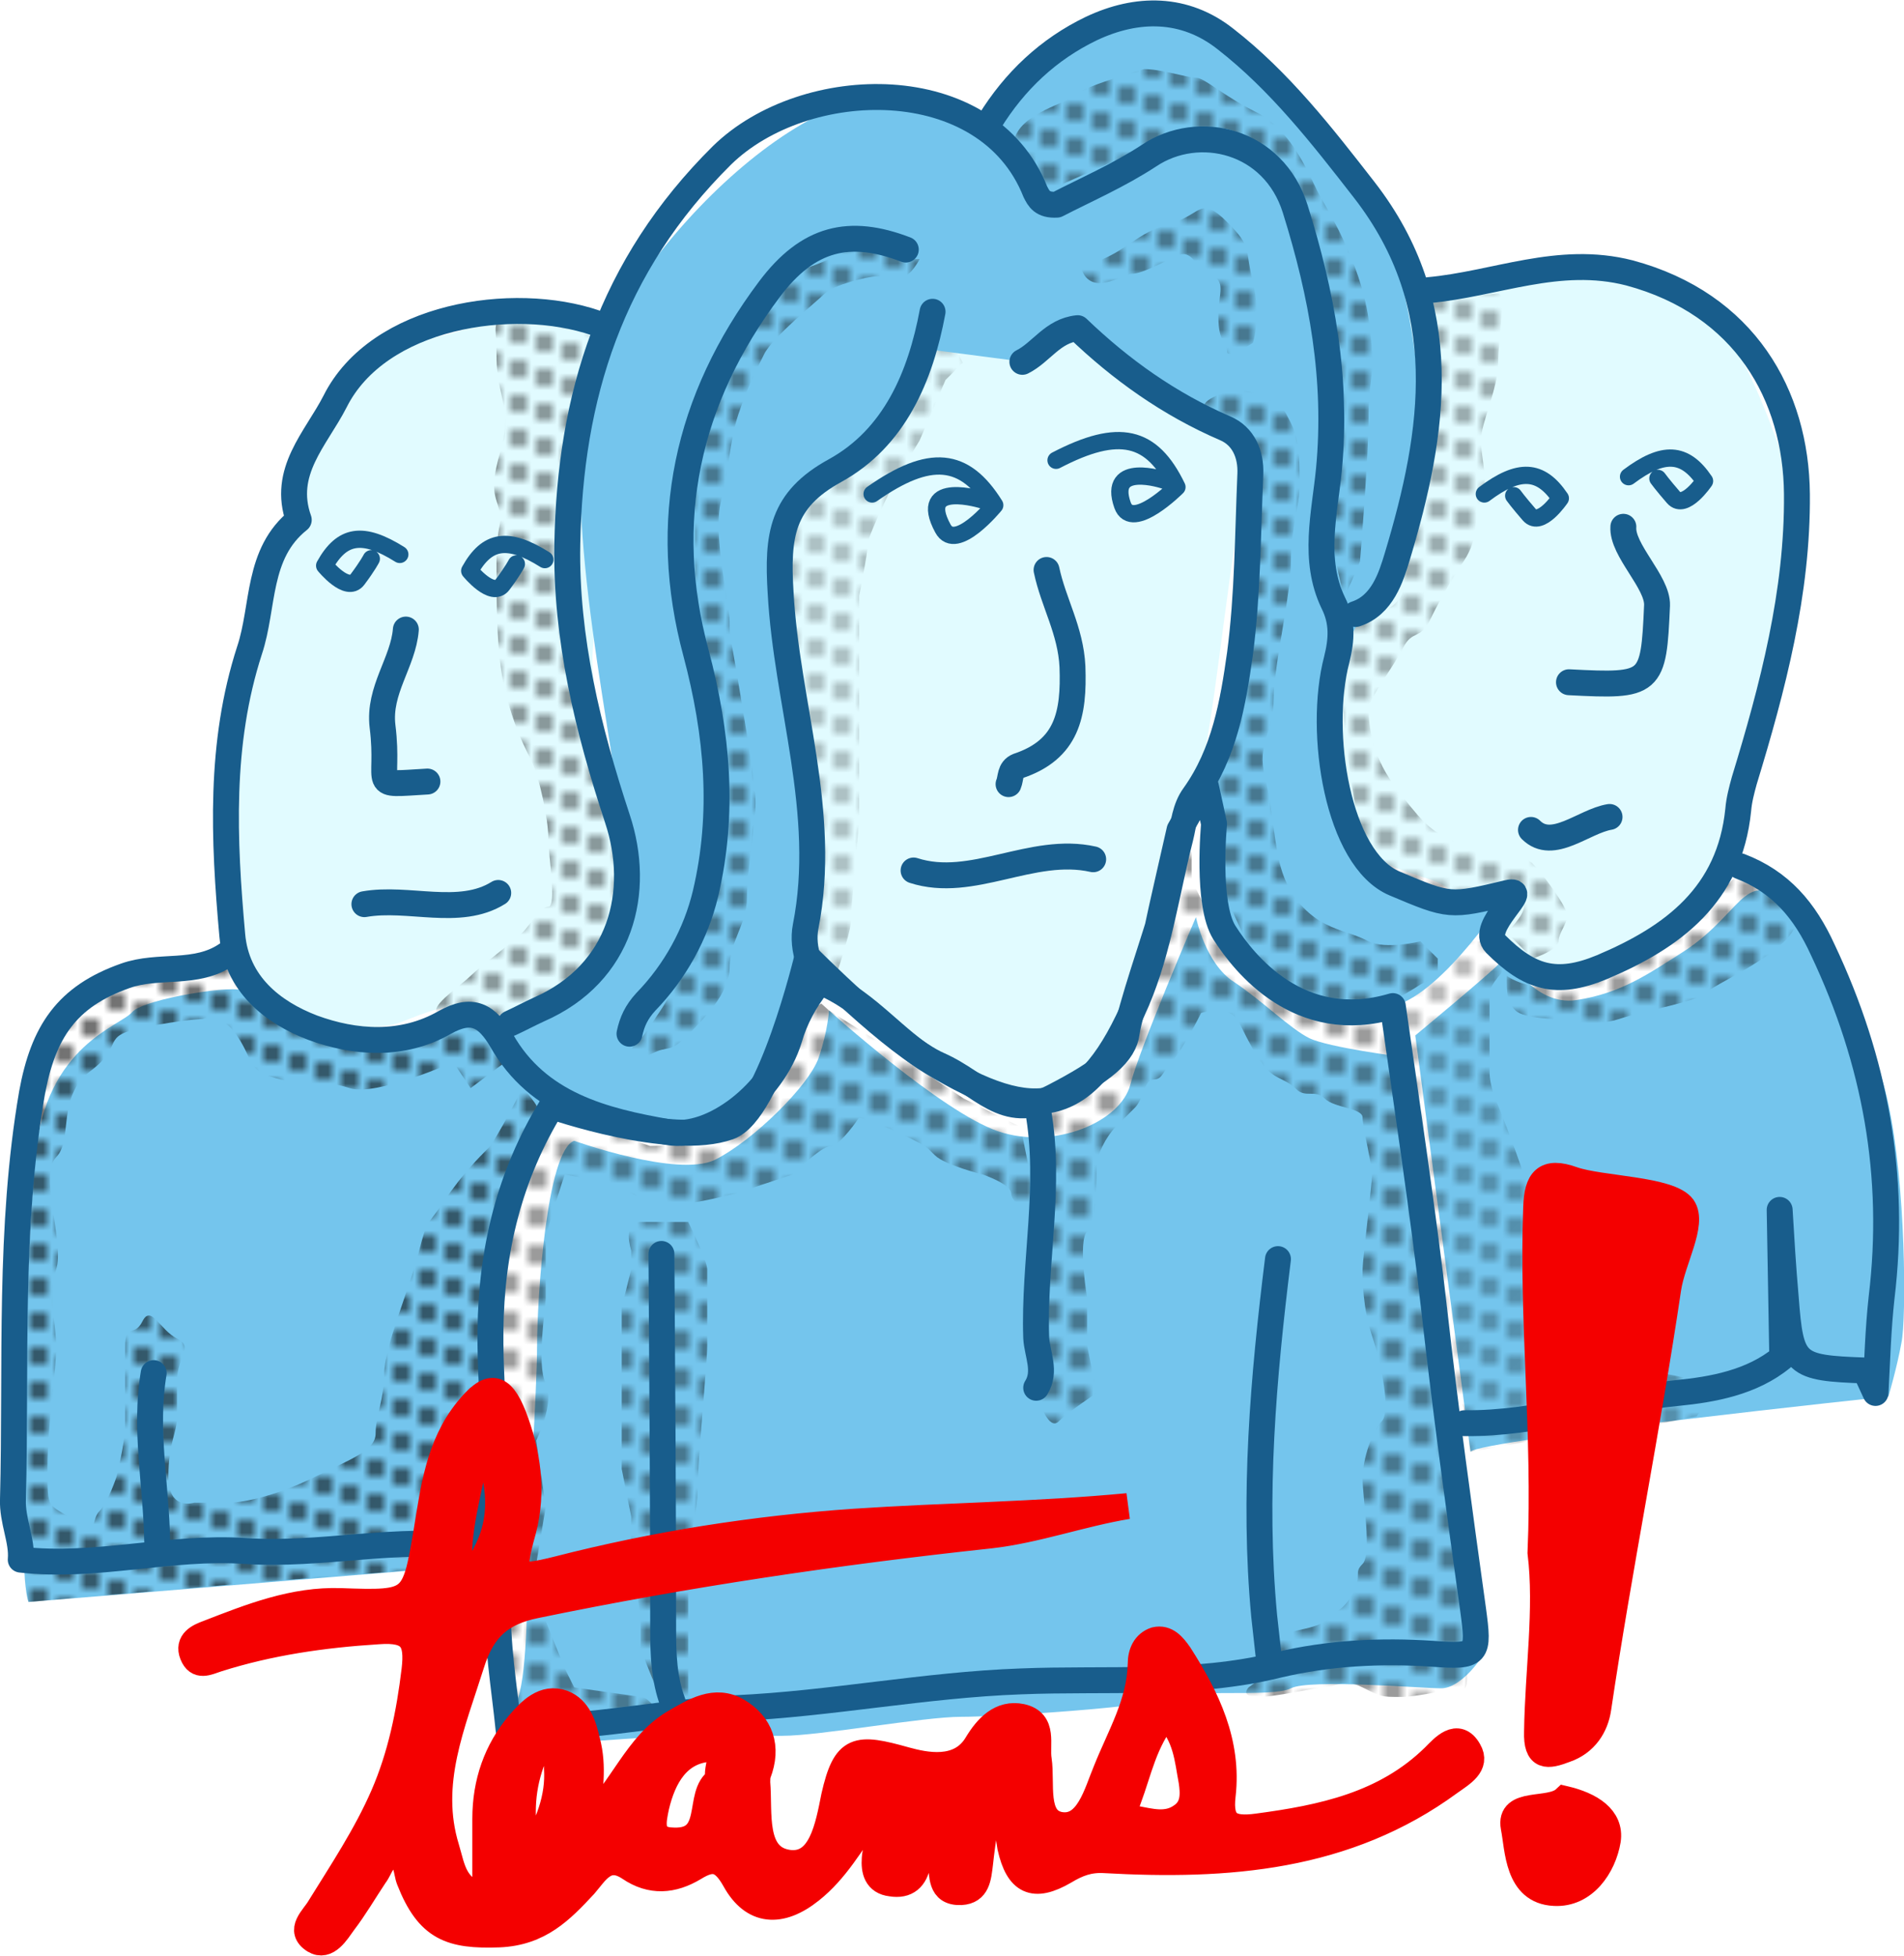 <?xml version="1.0" encoding="utf-8"?>
<!-- Generator: Adobe Illustrator 16.0.0, SVG Export Plug-In . SVG Version: 6.00 Build 0)  -->
<!DOCTYPE svg PUBLIC "-//W3C//DTD SVG 1.1//EN" "http://www.w3.org/Graphics/SVG/1.1/DTD/svg11.dtd">
<svg version="1.1" id="Layer_1" xmlns="http://www.w3.org/2000/svg" xmlns:xlink="http://www.w3.org/1999/xlink" x="0px" y="0px"
	 width="220.5px" height="226.5px" viewBox="0 0 220.5 226.5" style="enable-background:new 0 0 220.5 226.5;" xml:space="preserve"
	>
<pattern  x="-489.9" y="-338.4" width="12" height="12" patternUnits="userSpaceOnUse" id="New_Pattern_Swatch_2" viewBox="1 -13 12 12" style="overflow:visible;">
	<g>
		<polygon style="fill:none;" points="1,-13 13,-13 13,-1 1,-1 		"/>
		<path d="M14-1c0,0.6-0.4,1-1,1s-1-0.4-1-1s0.4-1,1-1S14-1.6,14-1z"/>
		<path d="M2-1c0,0.6-0.4,1-1,1S0-0.4,0-1s0.4-1,1-1S2-1.6,2-1z"/>
		<path d="M14-5c0,0.6-0.4,1-1,1s-1-0.4-1-1s0.4-1,1-1S14-5.6,14-5z"/>
		<path d="M11-2c0,0.6-0.4,1-1,1S9-1.4,9-2s0.4-1,1-1S11-2.6,11-2z"/>
		<path d="M8-3c0,0.6-0.4,1-1,1S6-2.4,6-3s0.4-1,1-1S8-3.6,8-3z"/>
		<path d="M5-4c0,0.6-0.4,1-1,1S3-3.4,3-4s0.4-1,1-1S5-4.6,5-4z"/>
		<path d="M2-5c0,0.6-0.4,1-1,1S0-4.4,0-5s0.4-1,1-1S2-5.6,2-5z"/>
		<path d="M14-9c0,0.6-0.4,1-1,1s-1-0.4-1-1s0.4-1,1-1S14-9.6,14-9z"/>
		<path d="M11-6c0,0.6-0.4,1-1,1S9-5.4,9-6s0.4-1,1-1S11-6.6,11-6z"/>
		<path d="M8-7c0,0.6-0.4,1-1,1S6-6.4,6-7s0.4-1,1-1S8-7.6,8-7z"/>
		<path d="M5-8c0,0.6-0.4,1-1,1S3-7.4,3-8s0.4-1,1-1S5-8.6,5-8z"/>
		<path d="M2-9c0,0.6-0.4,1-1,1S0-8.4,0-9s0.4-1,1-1S2-9.6,2-9z"/>
		<path d="M14-13c0,0.6-0.4,1-1,1s-1-0.4-1-1s0.4-1,1-1S14-13.6,14-13z"/>
		<path d="M11-10c0,0.6-0.4,1-1,1s-1-0.4-1-1s0.4-1,1-1S11-10.6,11-10z"/>
		<path d="M8-11c0,0.6-0.4,1-1,1s-1-0.4-1-1s0.4-1,1-1S8-11.6,8-11z"/>
		<path d="M5-12c0,0.6-0.4,1-1,1s-1-0.4-1-1s0.4-1,1-1S5-12.6,5-12z"/>
		<path d="M2-13c0,0.6-0.4,1-1,1s-1-0.4-1-1s0.4-1,1-1S2-13.6,2-13z"/>
	</g>
</pattern>
<g>
	<path style="fill-rule:evenodd;clip-rule:evenodd;fill:#E1FBFF;" d="M163.3,34.7c0,0,15.4-4.4,19.8-3.3c4.4,1.1,12.1,2.2,15.4,5.5
		c3.3,3.3,6.6,12.1,7.7,15.4c1.1,3.3,1.1,14.3,1.1,16.5s-4.4,19.8-5.5,22c-1.1,2.2-1.1,9.9-2.2,11c-1.1,1.1-8.8,6.6-8.8,6.6
		s-5.5,2.2-8.8,3.3c-3.3,1.1-6.6,0-7.7-1.1c-1.1-1.1-2.2-3.3-3.3-4.4c-1.1-1.1-2.2-3.3-5.5-4.4c-3.3-1.1-7.7-2.2-8.8-5.5
		c-1.1-3.3-3.3-14.3-2.2-19.8C155.6,71,160,36.9,163.3,34.7z"/>
	<path style="fill-rule:evenodd;clip-rule:evenodd;fill:#E1FBFF;" d="M98.3,52.3c0,0-7.7,5.5-7.7,9.9c0,4.4,0,19.8,1.1,22
		c1.1,2.2,2.2,13.2,2.2,15.4c0,2.2-1.1,8.8,0,9.9c1.1,1.1,2.2,3.3,5.5,6.6c3.3,3.3,15.4,9.9,16.5,9.9c1.1,0,7.7,2.2,9.9,0
		c2.2-2.2,6.6-17.6,7.7-22c1.1-4.4,4.4-14.3,5.5-15.4c1.1-1.1,3.3-23.1,4.4-27.5c1.1-4.4,1.1-6.6,0-8.8c-1.1-2.2-5.5-3.3-7.7-5.5
		c-2.2-2.2-6.6-4.4-7.7-5.5c-1.1-1.1-2.2-3.3-3.3-3.3c-1.1,0-2.2,0-4.4,0c-2.2,0-12.1,0-12.1,0S101.6,51.2,98.3,52.3z"/>
	<pattern  id="SVGID_1_" xlink:href="#New_Pattern_Swatch_2" patternTransform="matrix(1 0 0 1 122.387 39.393)">
	</pattern>
	<path style="opacity:0.4;fill-rule:evenodd;clip-rule:evenodd;fill:url(#SVGID_1_);" d="M165.5,35c0,0,7-1,8-1s0,5,0,8s-2,7-2,9
		s1,5,0,7s0,4-2,7s-3,5-4,7s-2,1-3,3s-4,6-4,7s0,5,3,9s4,5,6,6s2,1,4,2s5,0,6,1s4,5,4,6s-1,2-1,3s-3,2-3,2l-3-3c0,0,2-2,2-3s1-1,0-2
		s-2,0-4,0s-5,1-7,0s-7-3-8-7s-2-13-2-15s1-9,1-9s6-1,6-4s4-15,4-22S165.5,35,165.5,35z"/>
	<pattern  id="SVGID_2_" xlink:href="#New_Pattern_Swatch_2" patternTransform="matrix(1 0 0 1 122.387 39.393)">
	</pattern>
	<path style="opacity:0.3;fill-rule:evenodd;clip-rule:evenodd;fill:url(#SVGID_2_);" d="M108.5,37c0,0-1,4-2,6s-3,7-4,7s-7,6-8,7
		s-4,6-4,8s2,9,2,11s0,12,1,15s-1,12-1,14s1,7,1,7l-1,3l4-1c0,0,2-6,2-7s1-12,1-12s0-7,0-8s0-7,0-9s0-9,0-9s1-5,1-6s3-7,3-7l3-5l3-7
		l2-2C111.5,42,109.5,38,108.5,37z"/>
	<path style="fill-rule:evenodd;clip-rule:evenodd;fill:#E1FBFF;" d="M69.7,38c0,0-8.8-2.2-15.4,0s-9.9,1.1-13.2,4.4
		c-3.3,3.3-7.7,13.2-7.7,15.4c0,2.2-3.3,16.5-3.3,16.5s-3.3,9.9-3.3,13.2c0,3.3,0,24.2,2.2,26.4c2.2,2.2,12.1,6.6,17.6,4.4
		s6.6-2.2,9.9-1.1s6.6,0,8.8-2.2c2.2-2.2,8.8-4.4,7.7-12.1c-1.1-7.7-4.4-22-4.4-26.4C68.6,72.1,73,40.2,69.7,38z"/>
	<pattern  id="SVGID_3_" xlink:href="#New_Pattern_Swatch_2" patternTransform="matrix(1 0 0 1 120.943 42.112)">
	</pattern>
	<path style="opacity:0.5;fill-rule:evenodd;clip-rule:evenodd;fill:url(#SVGID_3_);" d="M68.5,39c0,0-4-2-8-2s-3,0-3,4c0,4,1,5,1,8
		s-2,6-1,9s0,2,0,7c0,5,0,11,1,15s2,6,3,8s2,7,2,9s1,8,0,8s-2,2-3,3s-5,4-6,5s-4,3-4,4s0,2,1,2s2,1,5,0s1,1,5-1s7-7,9-9s2-6,2-9
		s-4-16-4-19s-3-14-3-15s0-15,1-17S70.5,41,68.5,39z"/>
	<path style="fill-rule:evenodd;clip-rule:evenodd;fill:#74C5ED;" d="M54.5,116.9c0,0-8.2,5.2-14.9,2.3c-6.7-2.9-11.3-3.6-11.5-4.4
		c-0.2-0.9-11.4,0.8-12.8,2.4C14,118.8,5.3,121,4.1,133.8c-1.2,12.8-2.2,48.3-0.8,51.7l53.6-4.4c0,0,1.4-13.3,0.7-19.8
		c-2.2-22,8.7-33.9,7.6-34.9C64.2,125.3,57.7,116.6,54.5,116.9"/>
	<pattern  id="SVGID_4_" xlink:href="#New_Pattern_Swatch_2" patternTransform="matrix(1 0 0 1 122.387 39.393)">
	</pattern>
	<path style="fill-rule:evenodd;clip-rule:evenodd;fill:url(#SVGID_4_);fill-opacity:0.7;" d="M3.3,185.5l29.2-2.5l13-1l8-1l2-7
		c0,0,0-10,0-14s1-12,1-16s6-14,6-15s-2-3-2-3s-3,6-4,7s-3,3-5,6s-2,2-3,6s-4,11-4,14s-1,5-1,7s-3,3-7,5s-8,3-10,3s-4,0-4,0
		s-3,1-3-3s1-5,1-7s0-1,0-4s2-4,0-5s-3-4-4-2s-2,0-2,3s0,7,0,9s-1,6-1,6s-1,3-2,4s0,3-3,1s-3-1-3-6s1-11,1-14s-1-6,0-9s-2-11,0-13
		s0-7,4-10s1-4,6-5s7-1,7-1s2-1,4,2s1,4,5,5s5,0,8,1s12-3,12-3l2,3l4-3c0,0,0.1-2-0.4-2.5c-0.6-0.5,1.4-3.5-3.6-2.5s-6,2-10,2
		s-8,0-10-1s-4-1-5-3s-2-3-2-3s-1-3-2-2s-9.1,1-11,2c-2,1-8,3-8,5s-4,8-4,11s-2,16-2,19s1,28,1,28L3.3,185.5z"/>
	<path style="fill-rule:evenodd;clip-rule:evenodd;fill:#74C5ED;" d="M170.3,168.1l-6.4-48.2c0,0,8.7-7.2,9.8-8.4
		c1.1-1.2,3.7,5.1,8.9,4.3c5.2-0.8,8.4-3.1,12.2-5.5c3.8-2.4,5.9-5.5,7.3-6.5c1.3-1,2.9-1.4,5.6,1.9c2.7,3.3,9.1,13,11,22.2
		c2,9.2,2.1,24.8,1.5,27.6c-0.5,2.8-1.5,6.2-1.5,6.2S171.6,166.7,170.3,168.1z"/>
	<pattern  id="SVGID_5_" xlink:href="#New_Pattern_Swatch_2" patternTransform="matrix(1 0 0 1 122.387 39.393)">
	</pattern>
	<path style="opacity:0.5;fill-rule:evenodd;clip-rule:evenodd;fill:url(#SVGID_5_);fill-opacity:0.7;" d="M162.5,117l3,19l2,15
		c0,0,1,8,1,9s1,3,1,3l0.8,5.1l6.2-1.1l6-1l5-1h4l5-1l2-3l-1-1l-5-1c0,0-2,1-4,0s-6-5-6-5s-3-8-3-9s-2-3-2-5s-4-12-4-12s-1-2-1-4
		s0-4,0-5s0-3,0-4s2-3,2-3l-3-3h-1C170.5,109,162.5,116,162.5,117z"/>
	<path style="fill-rule:evenodd;clip-rule:evenodd;fill:#74C5ED;" d="M66.5,132.1c0,0,12,4.3,16.3,2.2c4.4-2.2,10.9-8.6,12-11.8
		S96,117,96,117s13.1,11.8,19.6,14s14.2-1.1,15.3-5.4s7.6-19.4,7.6-19.4s1.1,5.4,4.4,7.5c3.3,2.2,6.5,5.4,8.7,6.5s10.9,2.2,10.9,2.2
		l4.4,30.1l1.1,19.4l3.3,20.4c0,0-2.2,3.2-4.4,3.2s-15.3-1.1-17.4,0s-12,0-14.2,1.1c-2.2,1.1-19.6,2.2-24,2.2
		c-4.4,0-16.3,2.2-20.7,2.2s-13.1,0-13.1,0L63.3,202c0,0-4.4-2.2-3.3-5.4c1.1-3.2,1.1-12.9,1.1-16.1s1.1-19.4,1.1-24.7
		C62.2,150.4,63.3,133.2,66.5,132.1z"/>
	<pattern  id="SVGID_6_" xlink:href="#New_Pattern_Swatch_2" patternTransform="matrix(1.101 0 0 1.101 816.285 761.165)">
	</pattern>
	<path style="opacity:0.5;fill-rule:evenodd;clip-rule:evenodd;fill:url(#SVGID_6_);" d="M74.2,196.5l-7.7-1.1l-1.1-2.2l-2.2-5.5
		l-1.1-6.6l1.1-6.6l-1.1-7.7c0,0,2.2-4.4,1.1-6.6c-1.1-2.2,0-8.8,0-9.9s0-5.5,0-6.6s2.2-7.7,2.2-7.7l5.5,1.1c0,0,0,0,2.2,1.1
		s5.5,1.1,6.6,1.1c1.1,0,5.5-1.1,5.5-1.1l6.6-2.2c0,0,3.3-3.3,4.4-3.3c1.1,0,3.3-3.3,3.3-3.3s3.3,1.1,5.5,2.2s2.2,1.1,3.3,2.2
		c1.1,1.1,5.5,2.2,5.5,2.2s3.3,1.1,3.3,2.2s2.2,2.2,2.2,2.2V136l-1.1-5.5l-6.6-3.3l-6.6-4.4l-3.3-2.2L96,117l-0.9-0.8l-3.3,2.2
		c0,0-2.2,5.5-2.2,6.6s-3.3,4.4-3.3,4.4s-1.1,2.2-2.2,2.2c-1.1,0-2.2-1.1-3.3,0s-5.5,1.1-5.5,1.1l-3.3-1.1h-4.4l-3.3-1.1L61,136
		l-2.2,9.9l-1.1,8.8c0,0,0,6.6,0,8.8s0,9.9,0,11s-1.1,2.2-1.1,4.4s1.3,6.6,1.2,6.6c-0.1,0,1,7.7,1,7.7l1.1,5.5h16.5
		C76.4,198.7,75.3,196.5,74.2,196.5z"/>
	<pattern  id="SVGID_7_" xlink:href="#New_Pattern_Swatch_2" patternTransform="matrix(1.101 0 0 1.101 816.285 761.165)">
	</pattern>
	<path style="opacity:0.5;fill-rule:evenodd;clip-rule:evenodd;fill:url(#SVGID_7_);" d="M120.4,162.4c0,0,1.1,3.3,2.2,2.2
		c1.1-1.1,4.4-3.3,4.4-3.3l-1.1-5.5v-5.5c0,0-1.1-6.6,0-7.7c1.1-1.1,1.1-6.6,1.1-7.7s1.1-3.3,2.2-4.4c1.1-1.1,1.1-1.1,2.2-2.2
		s1.1-3.3,2.2-3.3c1.1,0,1.1-1.1,2.2-2.2c1.1-1.1,3.3-5.5,3.3-5.5s3.3-1.1,4.4,1.1c1.1,2.2,2.2,4.4,3.3,5.5c1.1,1.1,2.2,1.1,3.3,2.2
		c1.1,1.1,2.2,0,3.3,1.1c1.1,1.1,4.4,1.1,4.4,2.2c0,1.1,1.1,5.5,1.1,6.6s-1.1,9.9-1.1,11s0,4.4,1.1,7.7c1.1,3.3,2.2,8.8,1.1,9.9
		c-1.1,1.1-2.2,4.4-2.2,6.6s1.1,8.8,0,9.9c-1.1,1.1,0,1.1-1.1,3.3c-1.1,2.2-2.2,2.2-3.3,3.3c-1.1,1.1-5.5,1.1-5.5,2.2
		s-0.8,3.7,0.1,2.9c1-0.7-3.4,2.6-3.4,2.6s-1.1,1.1,1.1,1.1s6.6-1.1,7.7-1.1c1.1,0,2.2-1.1,4.4,0c2.2,1.1,2.2,1.1,4.4,1.1
		s6.6-1.1,6.6-1.1s1.1,1.1,1.1-1.1c0-2.2,0-5.5,0-5.5v-13.2l-2.2-15.4l-3.3-18.7l-1.1-11l-2.2-12.1l-2.2-2.2c0,0-7.7,2.2-8.8,1.1
		c-1.1-1.1-6.6-6.6-6.6-6.6l-3.3-4.4l-2.2-4.4v-6.6l-3.3,11l-5.5,14.3c0,0-1.1,4.4-2.2,5.5c-1.1,1.1-5.5,2.2-5.5,2.2l-1.1,6.6V162.4
		z"/>
	<path style="fill-rule:evenodd;clip-rule:evenodd;fill:#74C5ED;" d="M118.6,41.9l-11.5-1.5c0,0-6.9,14.1-12.2,15.3
		c-5.3,1.2-4.4,11.5-4.3,12.8c0.1,1.3,3.9,38.4,2.9,41.2c-1,2.8-2.2,11.2-4.1,14.8c-3.4,6.5-10.6,7-18.9,5c-8.9-2.1-13-11.3-13-11.3
		s16.9-4.3,14.8-20.8c-2.1-16.5-7.7-40.4-3.7-54.3c4.1-13.9,27.2-37.7,39.7-30.9c12.5,6.8,6.4,1.9,6.4,1.9s13.9-18.2,22.5-12.3
		c8.6,5.9,18.4,16.5,22.6,23.9c4.2,7.5,7.5,32.7,1.5,40.7c-6,8-6.9,10.5-7.2,17.3c-0.2,6.8,5.8,20.3,12.3,20.4
		c8.2,0.1,8.2-0.7,8.2-0.7s-7.3,11.5-13.2,13.1c-8.9,2.4-20.7-5.2-20.6-11c0-5.7,0.5-24.9,0.5-24.9s3.2-12.7,3.4-19.2
		c0.3-6.5-1.4-11.1-4.3-12.6c-2.9-1.5-14.6-10.1-15-10.5C125,38,118.6,41.9,118.6,41.9z"/>
	<pattern  id="SVGID_8_" xlink:href="#New_Pattern_Swatch_2" patternTransform="matrix(1 0 0 1 122.387 39.393)">
	</pattern>
	<path style="opacity:0.5;fill-rule:evenodd;clip-rule:evenodd;fill:url(#SVGID_8_);" d="M140.5,90c0,0,4-15,4-19s0-13,0-15s1-3,0-5
		s-1-1-3-2s-3-2-1-3s4-1,6,0s2,1,3,3s1,4,1,7s-1,5-1,9s-2,12-2,16s-2,5-1,9s1,8,2,11s3,5,5,6s3,1,5,2s6,0,6,0l2,2v2l-2,1
		c0,0-3,2-4,2s-5,1-7,0s-6-2-8-5s-5-11-5-11S140.5,91,140.5,90z"/>
	<pattern  id="SVGID_9_" xlink:href="#New_Pattern_Swatch_2" patternTransform="matrix(1 0 0 1 122.387 39.393)">
	</pattern>
	<path style="opacity:0.5;fill-rule:evenodd;clip-rule:evenodd;fill:url(#SVGID_9_);" d="M117.5,16l4,6l9-4c0,0,6-3,8-3s4-1,7,2
		s4,3,5,7s2,7,3,11s3,12,2,15s-1,11-1,13s1,5,1,6s2-4,2-4s1-12,1-17s1-4,0-11s-5-13-6-15s-3-7-7-9s-6-4-7-4s-4-1-6-1c0,0-7,2-8,3
		S118.5,13,117.5,16z"/>
	
		<path style="fill-rule:evenodd;clip-rule:evenodd;fill:none;stroke:#185D8C;stroke-width:3;stroke-linecap:round;stroke-linejoin:round;stroke-miterlimit:10;" d="
		M161.3,116.5c1.4,9.8,3.7,25.3,4.8,35.2c1.3,11.6,2.9,23.2,4.5,34.7c0.7,5.2,0.6,5.5-4.7,5.1c-6-0.4-12-0.1-17.9,1.3
		c-9.8,2.4-19.9,1.5-29.8,1.9c-11.1,0.4-22,2.6-33,3.1c-7.6,0.4-15.1,2-22.7,2.2l-3.6,0.3c-0.5-5-1.4-10-1.2-15
		c0.1-2.7-2.4-4.5-1.8-6.8c2.3-8.1,0.8-16.3,0.9-24.4c0.1-9.4,2.2-18,7.1-26c0,0,13.8,4.8,20.5,2.4c4.8-1.7,9.1-19.7,9.1-19.7
		s10.2,10.3,15.2,12.5s7.6,6.7,13.3,3.7c5.8-3,8.2-5,8.5-7.5c0.3-2.4,3.5-11.7,3.6-12.3c0.1-0.6,2.5-11.1,2.5-11.1l3-5.3l1,4.6
		c0,0-0.9,9.3,1.2,12.6C144.1,111.6,150.5,119.7,161.3,116.5z"/>
	<pattern  id="SVGID_10_" xlink:href="#New_Pattern_Swatch_2" patternTransform="matrix(1 0 0 1 122.387 39.393)">
	</pattern>
	<path style="opacity:0.5;fill-rule:evenodd;clip-rule:evenodd;fill:url(#SVGID_10_);" d="M104.5,32c0,0-2,0-3,0s-5,1-6,2s-6,5-7,7
		s-2,4-3,7s-1,6-2,10s1,12,1,14s0,1,1,7c1,6,2,12,2,14s-1,8-1,11s-2,5-2,8s-3,6-5,8s-2,1-4,2s-3,0-2-1s1-1,3-4s4-8,5-11s2-12,2-17
		c0-5-3-11-3-16c0-5,0-15,0-18c0-3,2-9,5-14c3-5,5-9,8-10s4-2,6-2s5,1,5,1h2C106.5,30,105.5,32,104.5,32z"/>
	<pattern  id="SVGID_11_" xlink:href="#New_Pattern_Swatch_2" patternTransform="matrix(1 0 0 1 122.387 39.393)">
	</pattern>
	<path style="opacity:0.5;fill-rule:evenodd;clip-rule:evenodd;fill:url(#SVGID_11_);" d="M174.5,113c0,0,4,3,10,0s7-3,10-5s5-5,6-6
		s4,0,5,2s4,1,2,4s-9,6-10,7s-7,2-10,3s-7,0-7,0s-4,0-5-1S174.5,115,174.5,113z"/>
	
		<path style="fill-rule:evenodd;clip-rule:evenodd;fill:none;stroke:#185D8C;stroke-width:3;stroke-linecap:round;stroke-linejoin:round;stroke-miterlimit:10;" d="
		M165.4,33.6c7.8-0.7,15.1-4.1,23.3-2c13.4,3.6,19.3,14.2,19.4,25.6c0.1,11.4-2.8,22.4-6.1,33.2c-0.3,1.1-0.6,2.2-0.7,3.4
		c-1,9.8-7.5,14.7-15.8,18.2c-5.3,2.2-8.4,1.2-12.3-2.7c-2-2,4.3-6.6,1.4-5.9c-6.7,1.6-6.7,1.6-13.1-1.1c-6.6-2.8-8.9-17.5-6.7-25.9
		c0.6-2.4,0.7-4.4-0.4-6.6c-2.4-5-1-10.3-0.5-15.4c1-10.5-0.8-20.3-3.9-30.2c-2.5-8-11.2-10-16.9-6.2c-3.5,2.3-7.4,4-10.7,5.7
		c-1.7,0.1-2.1-0.7-2.5-1.5c-5.6-14.1-26.7-13.6-36.3-4.2C70.7,30.8,66,45.9,65.7,63c-0.2,10.9,2.4,21.5,5.8,31.8
		c2.8,8.4,0.5,17.9-9.1,22.1c-1.1,0.5-2.2,1.1-3.3,1.6"/>
	
		<path style="fill-rule:evenodd;clip-rule:evenodd;fill:none;stroke:#185D8C;stroke-width:3;stroke-linecap:round;stroke-linejoin:round;stroke-miterlimit:10;" d="
		M104.9,28.9c-6.5-2.5-11.3-1.4-15.8,4.6c-9.6,12.8-12.6,26.9-8.5,42.1c2.5,9.4,3.3,18.6,1.1,27.9c-1.1,4.6-3.5,9-6.9,12.5
		c-1.1,1.2-1.6,2.3-1.9,3.7"/>
	
		<path style="fill-rule:evenodd;clip-rule:evenodd;fill:none;stroke:#185D8C;stroke-width:3;stroke-linecap:round;stroke-linejoin:round;stroke-miterlimit:10;" d="
		M118.4,41.9c2.2-1.1,3.5-3.6,6.4-3.9c5,4.8,10.6,8.8,17.1,11.6c2.1,0.9,3,3,2.9,5.3c-0.3,7-0.3,14-1.2,20.8
		c-0.8,5.7-1.8,11.5-5.3,16.4c-1.1,1.5-1.2,3.3-1.6,4.9c-1.6,6.3-2.5,12.9-5,18.8c-5.8,13.6-11.7,14.5-23.8,7.2
		c-4.3-2.6-7.3-6.7-12-8.9c-2-0.9-3.1-4.3-2.6-6.8c2.6-13.2-2.2-25.8-2.9-38.7C90,62,90.5,57.9,96.7,54.5
		c6.9-3.8,9.9-10.9,11.3-18.4"/>
	
		<path style="fill-rule:evenodd;clip-rule:evenodd;fill:none;stroke:#185D8C;stroke-width:3;stroke-linecap:round;stroke-linejoin:round;stroke-miterlimit:10;" d="
		M157,71.1c3.1-1,4.1-4.3,4.8-6.6c4.4-14.6,6.6-29.1-3.8-42.5c-4.9-6.3-9.8-12.6-16.1-17.5c-4.7-3.7-10.2-3.7-15.5-1.2
		c-5,2.4-8.9,6.1-11.8,10.8"/>
	
		<path style="fill-rule:evenodd;clip-rule:evenodd;fill:none;stroke:#185D8C;stroke-width:3;stroke-linecap:round;stroke-linejoin:round;stroke-miterlimit:10;" d="
		M26.3,110.5c-3.6,2.5-7.9,1.1-11.8,2.5c-6.8,2.4-9.5,6.5-10.8,13.6c-2.7,15.7-1.8,31.3-2.2,47c-0.1,2.5,1.1,4.8,0.9,7
		c8.7,1,17.3-1.6,26-1c8.8,0.6,17.6-1.7,26.5-0.5"/>
	<pattern  id="SVGID_12_" xlink:href="#New_Pattern_Swatch_2" patternTransform="matrix(1.101 0 0 1.101 816.285 761.165)">
	</pattern>
	<path style="opacity:0.5;fill-rule:evenodd;clip-rule:evenodd;fill:url(#SVGID_12_);" d="M74.2,191c0,0,0-2.2,0-3.3
		s-1.1-6.6-1.1-6.6v-5.5l-1.1-5.5v-8.8v-9.9l1.1-4.4v-2.2c0,0-1.1-3.3,1.1-3.3s5.5,0,5.5,0s2.2,4.4,2.2,5.5s0,6.6,0,8.8
		c0,2.2-1.1,13.2-1.1,16.5s-1.1,5.5-1.1,8.8c0,3.3,0,8.8,0,9.9s0,5.5,0,5.5h-3.3L74.2,191z"/>
	
		<path style="fill-rule:evenodd;clip-rule:evenodd;fill:none;stroke:#185D8C;stroke-width:3;stroke-linecap:round;stroke-linejoin:round;stroke-miterlimit:10;" d="
		M76.6,145.2c0.1,14.5,0.2,29,0.2,43.5c0,2.9,0.1,5.7,1.1,8.4"/>
	
		<path style="fill-rule:evenodd;clip-rule:evenodd;fill:none;stroke:#185D8C;stroke-width:3;stroke-linecap:round;stroke-linejoin:round;stroke-miterlimit:10;" d="
		M148,145.8c-1.7,13.7-2.9,27.4-1.6,41.3c0.2,1.8,0.4,3.6,0.6,5.4"/>
	
		<path style="fill-rule:evenodd;clip-rule:evenodd;fill:none;stroke:#185D8C;stroke-width:3;stroke-linecap:round;stroke-linejoin:round;stroke-miterlimit:10;" d="
		M120.2,128.5c1.6,8.8-0.5,17.6-0.2,26.4c0.1,1.9,1.2,3.9,0,5.8"/>
	
		<path style="fill-rule:evenodd;clip-rule:evenodd;fill:none;stroke:#185D8C;stroke-width:3;stroke-linecap:round;stroke-linejoin:round;stroke-miterlimit:10;" d="
		M121.2,66c0.8,3.8,2.8,7,3,11.2c0.2,5.5-0.6,9.6-6.3,11.5c-1,0.4-0.8,1.4-1.1,2.1"/>
	
		<path style="fill-rule:evenodd;clip-rule:evenodd;fill:none;stroke:#185D8C;stroke-width:3;stroke-linecap:round;stroke-linejoin:round;stroke-miterlimit:10;" d="
		M126.6,99.5c-7.1-1.6-14,3.5-20.8,1.3"/>
	
		<path style="fill-rule:evenodd;clip-rule:evenodd;fill:none;stroke:#185D8C;stroke-width:3;stroke-linecap:round;stroke-linejoin:round;stroke-miterlimit:10;" d="
		M57.7,103.4c-4.5,2.8-10.4,0.4-15.5,1.3"/>
	
		<path style="fill-rule:evenodd;clip-rule:evenodd;fill:none;stroke:#185D8C;stroke-width:3;stroke-linecap:round;stroke-linejoin:round;stroke-miterlimit:10;" d="
		M201.5,100.3c4.7,1.8,7.5,5.1,9.6,9.7c6.1,12.9,8.5,26.2,6.8,40.3c-0.4,3.6-0.5,7.3-0.7,11l-1.2-2.6c-8.2-0.3-8.6-0.6-9.2-8.5
		c-0.3-3.4-0.5-6.7-0.7-10.1l0.3,17.1c-3.5,2.9-8.1,3.7-12.1,4.1c-8.3,0.8-16.3,3.6-24.7,3.5"/>
	
		<path style="fill-rule:evenodd;clip-rule:evenodd;fill:none;stroke:#185D8C;stroke-width:3;stroke-linecap:round;stroke-linejoin:round;stroke-miterlimit:10;" d="
		M17.8,159c-1.1,6.5,0.3,13,0.4,19.4"/>
	
		<path style="fill-rule:evenodd;clip-rule:evenodd;fill:none;stroke:#185D8C;stroke-width:2;stroke-linecap:round;stroke-linejoin:round;stroke-miterlimit:10;" d="
		M122.3,53.3c7.3-3.8,11.1-2.9,14,3.1c0,0-5.2,5.2-6.3,2.1c-1.8-5.1,4.8-2.9,4.8-2.9"/>
	
		<path style="fill-rule:evenodd;clip-rule:evenodd;fill:none;stroke:#185D8C;stroke-width:2;stroke-linecap:round;stroke-linejoin:round;stroke-miterlimit:10;" d="
		M101,57.2c6.7-4.7,10.7-4.3,14.2,1.3c0,0-4.5,5.5-6,2.7c-3.1-5.7,4.6-3.3,4.6-3.3"/>
	
		<path style="fill-rule:evenodd;clip-rule:evenodd;fill:none;stroke:#185D8C;stroke-width:3;stroke-linecap:round;stroke-linejoin:round;stroke-miterlimit:10;" d="
		M188,61c-0.2,2.7,4,6.4,3.9,9.1c-0.4,9.2-0.6,9.4-10.2,8.9"/>
	
		<path style="fill-rule:evenodd;clip-rule:evenodd;fill:none;stroke:#185D8C;stroke-width:3;stroke-linecap:round;stroke-linejoin:round;stroke-miterlimit:10;" d="
		M47,72.9c-0.3,3.8-3.2,7-2.7,11.2c0.9,7.2-1.8,6.8,5.2,6.4"/>
	
		<path style="fill-rule:evenodd;clip-rule:evenodd;fill:none;stroke:#185D8C;stroke-width:3;stroke-linecap:round;stroke-linejoin:round;stroke-miterlimit:10;" d="
		M186.4,94.6c-3,0.5-6.6,4-9.1,1.5"/>
	
		<path style="fill-rule:evenodd;clip-rule:evenodd;fill:none;stroke:#185D8C;stroke-width:2;stroke-linecap:round;stroke-linejoin:round;stroke-miterlimit:10;" d="
		M171.9,57.2c4-3,6.5-2.9,8.8,0.5c0,0-2.3,3.4-3.6,1.9c-1.3-1.5-1.8-2.2-1.8-2.2"/>
	
		<path style="fill-rule:evenodd;clip-rule:evenodd;fill:none;stroke:#185D8C;stroke-width:2;stroke-linecap:round;stroke-linejoin:round;stroke-miterlimit:10;" d="
		M188.6,55.2c4-3,6.5-2.9,8.8,0.5c0,0-2.3,3.4-3.6,1.9s-1.8-2.2-1.8-2.2"/>
	
		<path style="fill-rule:evenodd;clip-rule:evenodd;fill:none;stroke:#185D8C;stroke-width:2;stroke-linecap:round;stroke-linejoin:round;stroke-miterlimit:10;" d="
		M63.1,64.8c-4.3-2.7-6.7-2.3-8.7,1.3c0,0,2.6,3.2,3.8,1.6c1.2-1.6,1.6-2.4,1.6-2.4"/>
	
		<path style="fill-rule:evenodd;clip-rule:evenodd;fill:none;stroke:#185D8C;stroke-width:2;stroke-linecap:round;stroke-linejoin:round;stroke-miterlimit:10;" d="
		M46.3,64.2c-4.3-2.7-6.7-2.3-8.7,1.3c0,0,2.6,3.2,3.8,1.6c1.2-1.6,1.6-2.4,1.6-2.4"/>
	
		<path style="fill-rule:evenodd;clip-rule:evenodd;fill:none;stroke:#185D8C;stroke-width:3;stroke-linecap:round;stroke-linejoin:round;stroke-miterlimit:10;" d="
		M94.7,114c-1.5,1.9-2.6,3.9-3.3,6.3c-1.9,6.2-8.9,11.7-14,10.8c-7.5-1.3-15.1-3.2-19.3-10.6c-1.7-2.9-3.4-3.9-6.6-2.1
		c-4.9,2.8-10.4,2.4-15.3,0.6c-4.7-1.8-8.8-5.1-9.3-10.7c-1-11.1-1.5-22.2,2-33c1.7-5.1,0.8-11.2,5.7-15.1c-2-5.6,2-9.4,4.2-13.7
		c5-10,20.6-12.4,30.2-9.1"/>
	<g>
		<path style="fill-rule:evenodd;clip-rule:evenodd;fill:#F40000;stroke:#F40000;stroke-width:3;stroke-miterlimit:10;" d="
			M67.9,211.3c4.3-4.3,5.8-9.2,10.1-11.8c2.4-1.4,4.8-2.9,7.4-1.4c2.7,1.6,3.6,4.2,2.4,7.3c-0.1,0.3-0.1,0.7-0.1,1
			c0.3,3.5-0.6,8.7,3.6,9.3c3.8,0.5,4.6-4.2,5.3-7.7c1.3-5.7,2.6-5.8,8.3-4.2c2.2,0.6,6.2,1.5,8.2-1.8c1.2-2,2.8-3.7,5.2-3.2
			c2.7,0.6,1.7,3.2,2,5c0.4,2.7-0.6,6.9,2.4,7.5c3.3,0.6,4.3-3.7,5.4-6.3c1.6-4,3.9-7.8,4-12.3c0-1.3,0.5-2.4,1.7-2.8
			c1.3-0.3,2.1,0.7,2.8,1.7c3.2,5,5.7,10.2,5,16.3c-0.4,3.4,1,4,4,3.6c7.5-1,14.8-2.5,20.5-8.1c1-1,2.7-3,4-0.7
			c1,1.7-0.8,2.7-2.2,3.7c-12,8.8-25.8,9.8-40,9c-1.8-0.1-3.1,0.4-4.6,1.3c-3.6,2.1-5.4,1.2-6.3-2.8c-0.2-1.1-0.3-2.3-0.5-3.4
			c-0.2-1,0.8-2.4-1.8-3.3c-0.4,2.9-0.9,5.8-1.2,8.6c-0.2,1.6-0.3,3.2-2.2,3.3c-2.5,0.1-2.1-2-2.4-3.6c-0.3-1.7,0.8-3.7-1.2-5
			c-1.4,1.5-1,3.4-1.4,5.2c-0.3,1.8-1.3,2.7-3.1,2.4c-1.7-0.2-2-1.5-1.9-2.9c0.1-1.6,1.2-3.3-0.6-4.8c-2.1,3-3.9,6.2-6.8,8.5
			c-3.5,2.8-6.7,2.6-8.8-1.2c-1.4-2.5-2.6-2.7-4.7-1.4c-2.5,1.5-5,1.7-7.5,0c-2.7-1.8-3.9,0.5-5.2,2c-2.7,2.9-5.2,5.5-9.9,5.7
			c-5.6,0.2-8.2-0.7-10.4-6.3c-0.4-1-0.2-2.6-1.7-2.8c-1.4-0.1-1.6,1.4-2.3,2.3c-1.2,1.8-2.3,3.7-3.6,5.4c-0.8,1.1-1.9,3-3.4,2.1
			c-1.9-1.2-0.1-2.6,0.6-3.8c2.6-4.2,5.4-8.4,7.4-13c2-4.6,3-9.5,3.6-14.5c0.4-3.4-0.3-4.8-4.2-4.5c-6.4,0.4-12.6,1.3-18.6,3.2
			c-1.2,0.4-2.3,1-2.9-0.5c-0.6-1.5,0.7-2.1,1.8-2.5c4.9-1.9,9.9-3.9,15.4-3.7c8.4,0.3,8.5,0.2,9.9-8.1c0.8-4.9,1.4-9.9,4.7-14
			c2.5-3.1,3.9-3.1,5.4,0.7c1.6,4.2,2.3,8.6,1.1,13.2c-1.5,5.4-1.2,5.8,4,4.5c11.3-2.9,22.8-4.7,34.4-5.5
			c10.5-0.7,21.1-0.8,31.6-1.8c-5.4,0.9-10.6,2.8-15.9,3.4c-17.7,1.9-35.3,4.5-52.7,8.1c-3.9,0.8-6.1,2.6-7.4,6.8
			c-2.2,7-5.2,13.8-2.9,21.3c0.7,2.3,0.9,5,4.5,5.5c0-3.1,0-6,0-8.9c0-4.2,1.3-7.9,3.9-11c1.3-1.5,2.9-3.2,5.1-2.4
			c1.8,0.7,2.4,2.6,2.8,4.4C68.8,204.6,68.3,207.3,67.9,211.3z M135,198.6c-2.5,3.1-3.1,6.5-4.3,9.7c-0.4,1-0.5,2.1,0.8,2.3
			c1.7,0.3,3.6,0.9,5.3-0.3c1.5-1,1.4-2.6,1.2-4C137.5,203.7,137.4,201,135,198.6z M83.2,206.1c-0.4-1.5,1.2-3.7-0.9-3.6
			c-3.8,0.2-5.5,3.3-6.3,6.7c-0.3,1.5-0.9,3.7,1.6,3.9C83.2,213.6,80.5,207.7,83.2,206.1z M53.4,183.8c3.7-4,4.9-8,4-12.6
			c-0.1-0.7-0.7-1.5-1.4-1.9c-0.6-0.4-1.2,0.2-1.3,1C53.9,174.5,52.6,178.7,53.4,183.8z M61.2,215.3c2.4-4.1,3.5-7.2,3.3-10.5
			c0-0.9,0-2.1-1.3-2.2c-0.9-0.1-1.4,0.8-1.7,1.6C60.4,207.4,60.2,210.6,61.2,215.3z"/>
		<path style="fill-rule:evenodd;clip-rule:evenodd;fill:#F40000;stroke:#F40000;stroke-width:3;stroke-miterlimit:10;" d="
			M178.4,179.8c0.6-13.7-1-26.8-0.5-40c0.1-3.1,1-4.4,4.3-3.2c3.2,1.1,11.2,1.1,12.7,3.2c1.3,1.9-1.2,6.1-1.7,9.4
			c-2.4,16.2-5.7,32.4-8.1,48.6c-0.3,2.1-1.5,4-3.8,4.8c-2.1,0.8-3.4,1-3.3-2.1C178.1,193.5,179.2,186.3,178.4,179.8z"/>
		<path style="fill-rule:evenodd;clip-rule:evenodd;fill:#F40000;stroke:#F40000;stroke-width:3;stroke-miterlimit:10;" d="
			M181.2,208.3c3,0.7,5.4,2.2,5,4.8c-0.5,3-2.7,6.3-6.2,6.1c-4.3-0.2-4.2-5.1-4.7-7.6C174.7,208.4,179.5,209.9,181.2,208.3z"/>
	</g>
	<pattern  id="SVGID_13_" xlink:href="#New_Pattern_Swatch_2" patternTransform="matrix(1 0 0 1 120.943 42.112)">
	</pattern>
	<path style="opacity:0.5;fill-rule:evenodd;clip-rule:evenodd;fill:url(#SVGID_13_);" d="M125.1,30.7c0,0,2,0,5-2s3-2,6-3s3-3,6,0
		s2,3,3,7c1,4,0,7,0,7s-3,2-3,1s-1-1-1-4s1-4-1-5c-2-1-2-3-4-2s-4,2-5,2S126.1,34.7,125.1,30.7z"/>
</g>
</svg>
